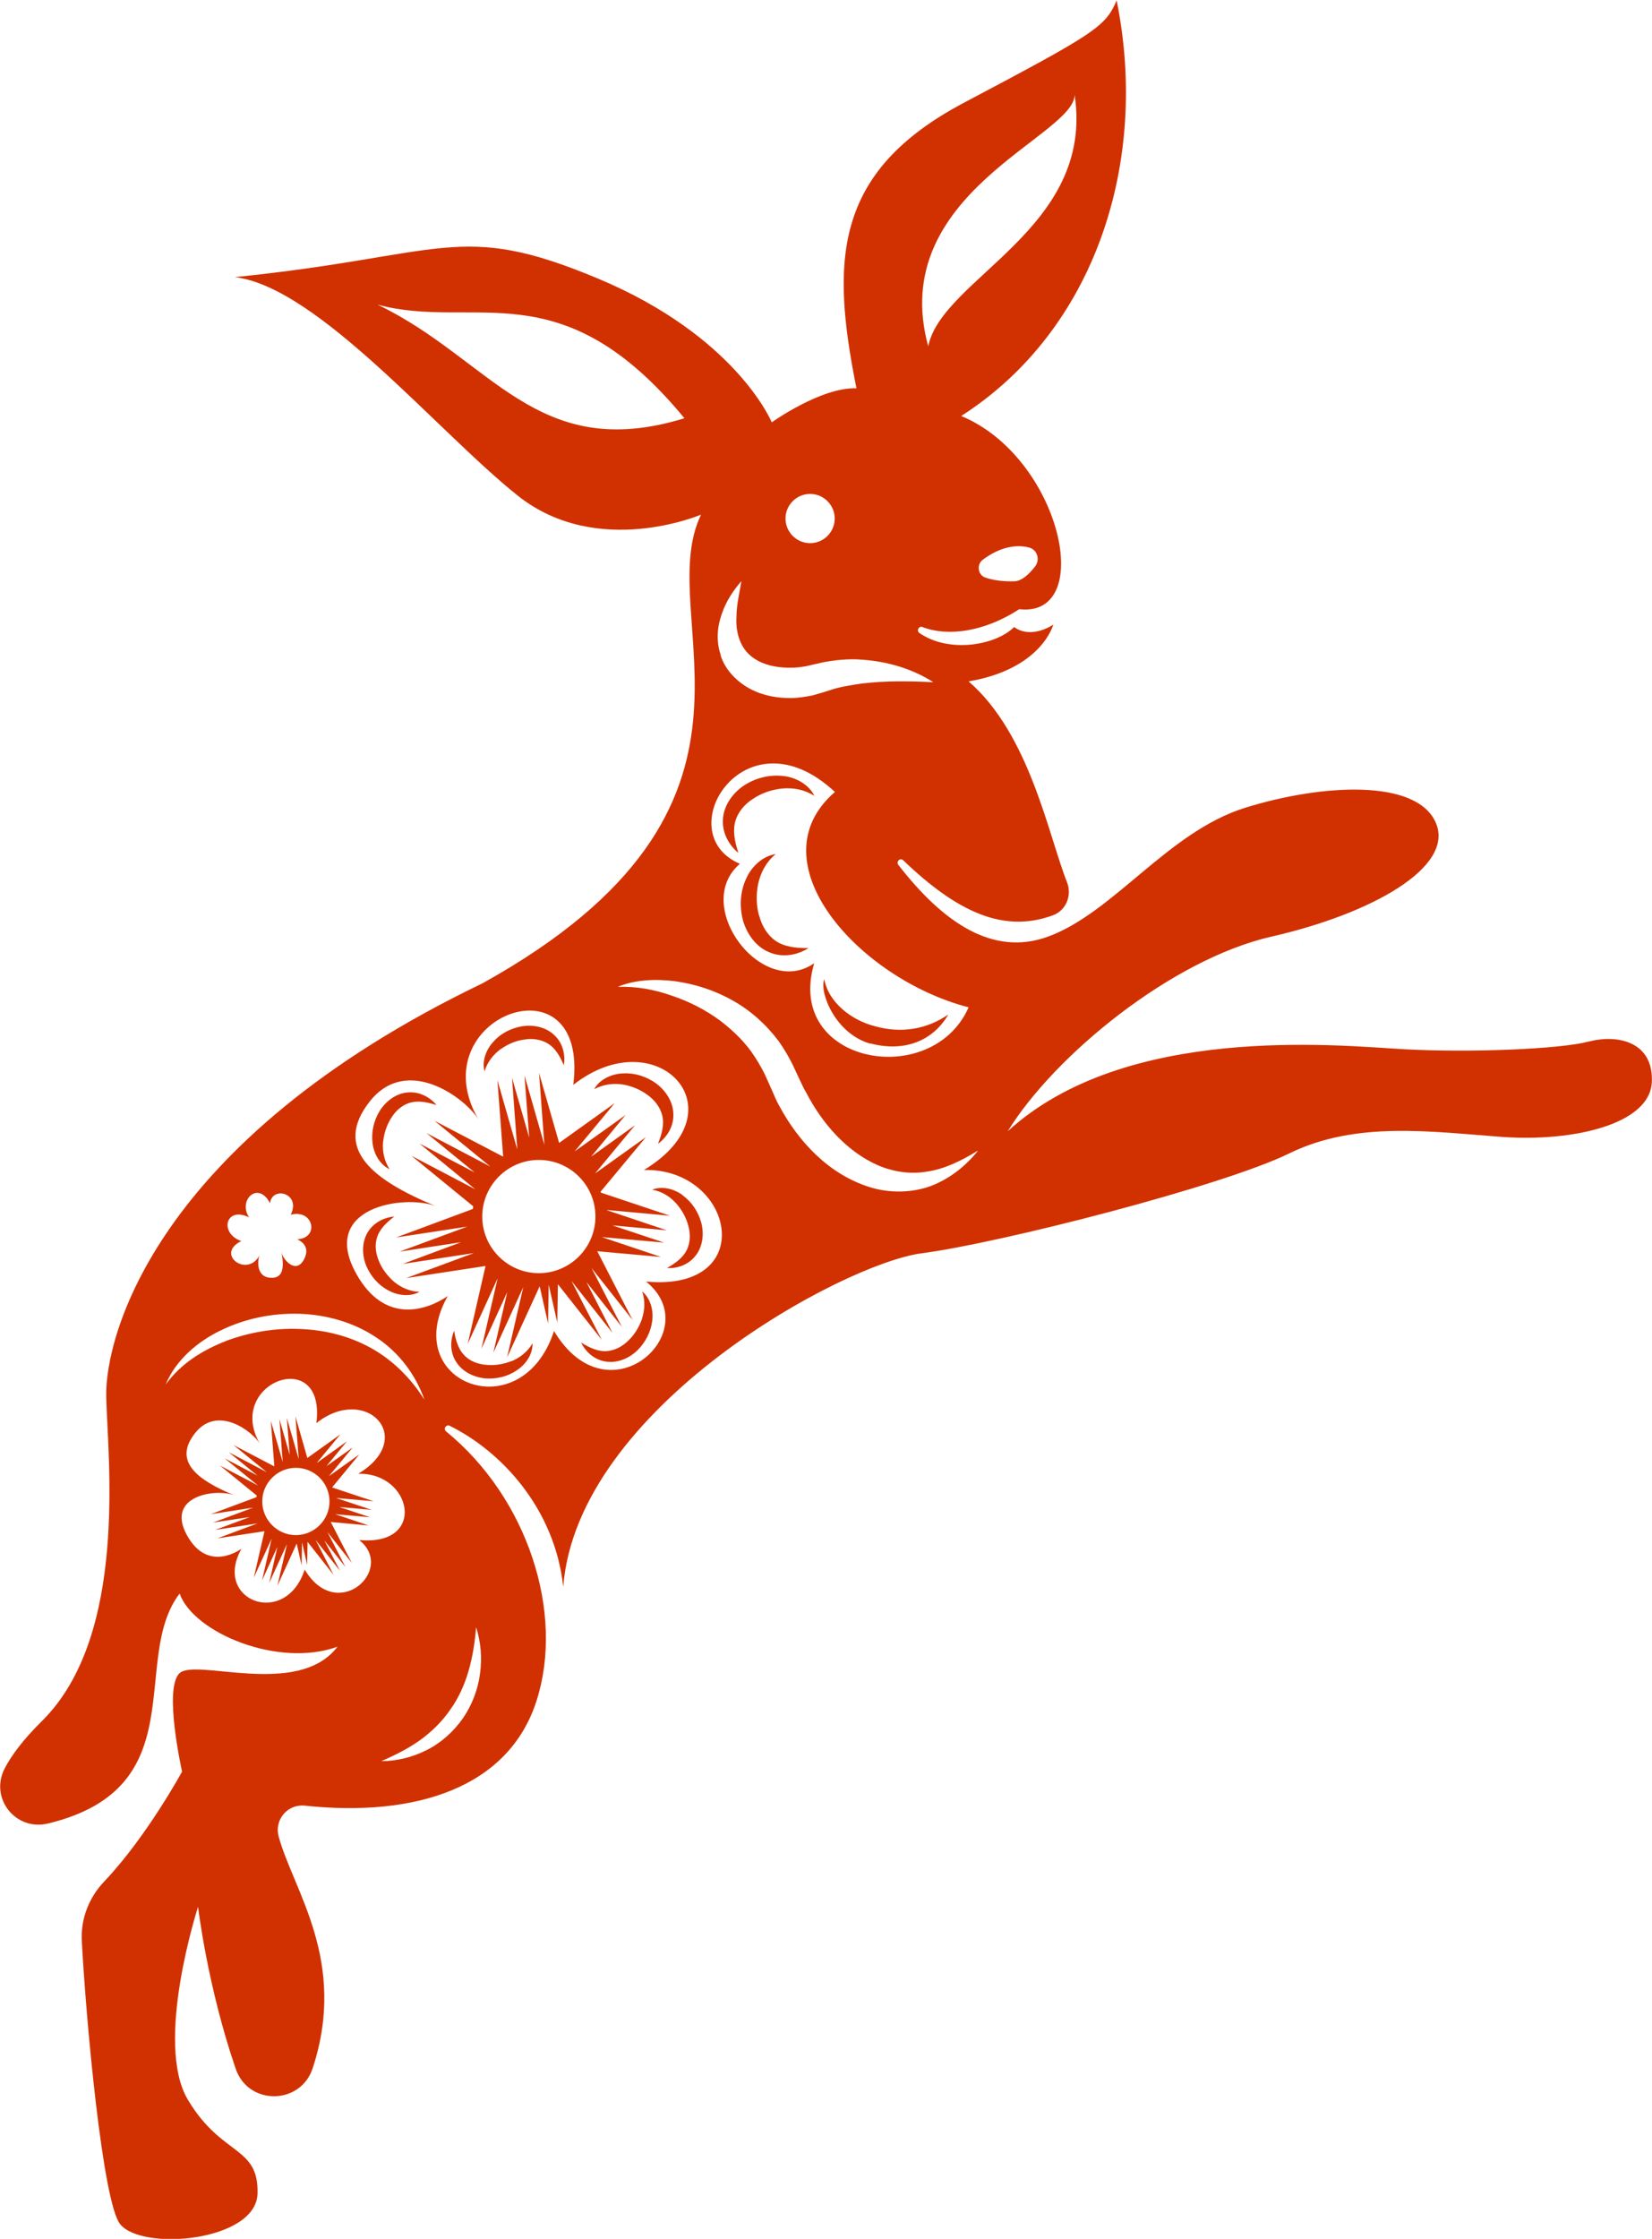 <?xml version="1.0" encoding="UTF-8"?>
<svg id="Layer_1" data-name="Layer 1" xmlns="http://www.w3.org/2000/svg" viewBox="0 0 80.57 109.15">
<defs>
    <style>
      .cls-1 {
        fill: #d13100;
        stroke-width: 0px;
      }
    </style>
  </defs>
  <path class="cls-1" d="M36.01,41.58c-.45-.37-.81-.98-.75-1.67.05-.69.52-1.29,1.06-1.64.56-.35,1.21-.51,1.86-.44.64.06,1.27.42,1.54.97-.51-.32-1.04-.4-1.55-.36-.51.05-1,.21-1.42.49-.42.26-.74.63-.88,1.08-.14.46-.05.99.14,1.56ZM37.02,44.64c-.14-.5-.15-1.04-.04-1.57.12-.52.37-1.03.85-1.43-.63.09-1.19.61-1.45,1.22-.28.62-.32,1.32-.15,1.99.18.65.62,1.31,1.3,1.58.67.28,1.39.12,1.9-.21-.63.01-1.2-.07-1.6-.35-.4-.28-.67-.72-.8-1.22ZM16.26,73.79h0l1.72.58-1.85-.17,1.03,2-1.19-1.51.88,1.71-1.03-1.3.76,1.48-1.19-1.51.88,1.71-1.27-1.61-.02,1.12-.25-1.1-.02,1.13-.24-1.07-.94,2.06.47-2.04-.87,1.9.4-1.76-.75,1.64.47-2.04-.87,1.9.52-2.26-2.3.35,1.96-.73-2.07.32,1.69-.63-1.79.27,1.96-.73-2.07.32,2.23-.83s0-.05.01-.08l-1.79-1.46,1.85.97-1.62-1.32,1.6.84-1.4-1.14,1.85.97-1.62-1.32,1.99,1.04-.17-2.22.58,2.01-.16-2.09.5,1.74-.14-1.8.58,2.01-.16-2.09.58,2.03,1.61-1.15-1.16,1.4,1.48-1.06-1,1.21,1.28-.91-1.16,1.4,1.48-1.06-1.31,1.59s0,.02,0,.02l2.01.67-1.83-.16,1.74.58-1.58-.14,1.5.5-1.81-.16ZM16.07,73.2c0-.91-.74-1.64-1.64-1.64s-1.64.74-1.64,1.64.74,1.64,1.64,1.64,1.64-.74,1.64-1.64ZM30.36,52.87c.44.07.87.25,1.22.51.35.25.62.6.72,1.01.1.41-.01.88-.21,1.37.42-.3.77-.82.75-1.43,0-.61-.38-1.17-.84-1.51-.47-.34-1.04-.52-1.61-.49-.56.02-1.15.29-1.41.77.47-.25.94-.29,1.39-.23ZM80.56,52.78c-.12,2.03-3.82,2.89-7.27,2.65-3.45-.25-7.14-.8-10.41.8-3.26,1.6-14.1,4.37-17.92,4.87-3.82.49-16.81,7.51-17.49,16.26-.42-3.87-3.08-6.64-5.54-7.85-.07-.04-.16-.01-.21.06-.04.07-.03.16.03.21,3.99,3.25,5.79,8.85,4.42,13.13-1.36,4.26-5.92,5.69-11.3,5.12-.84-.09-1.5.68-1.28,1.5.71,2.63,3.38,6.06,1.66,11.3-.59,1.8-3.13,1.83-3.75.04-1.39-4.04-1.84-7.91-1.84-7.91,0,0-2.16,6.65-.49,9.42,1.66,2.77,3.45,2.22,3.39,4.56-.06,2.34-5.67,2.83-6.71,1.48-.84-1.09-1.65-9.83-1.86-13.79-.06-1.08.35-2.13,1.1-2.91,2.06-2.17,3.79-5.35,3.79-5.35,0,0-.92-4.07-.12-4.8.8-.74,5.79,1.23,7.7-1.29-2.89,1.05-7.02-.68-7.7-2.59-2.45,3.21.8,9.47-6.42,11.21-1.59.38-2.86-1.24-2.11-2.69.33-.63.89-1.39,1.81-2.3,4.25-4.19,3.2-12.93,3.14-15.83-.06-2.89,2.34-12.44,18.35-20.14,15.64-8.68,8.19-17.74,10.66-22.85,0,0-5.05,2.16-8.93-.92s-9.73-10.16-13.8-10.66c10.29-1.05,10.9-2.77,17.68.06,6.78,2.83,8.5,7.02,8.5,7.02,0,0,2.4-1.72,4.13-1.66-1.23-6.16-1.17-10.53,5.24-13.92,6.41-3.39,6.9-3.7,7.45-4.99,1.6,7.88-1.05,16.08-7.58,20.26,4.87,2.03,6.59,9.85,2.83,9.42-1.69,1.1-3.48,1.35-4.72.87-.08-.03-.16,0-.2.08-.04.07-.02.16.05.21,1.47,1.01,3.74.59,4.62-.29.86.62,1.91-.12,1.91-.12,0,0-.55,2.16-4.13,2.77,2.98,2.57,3.9,7.53,4.8,9.79.25.64-.04,1.37-.68,1.61-2.41.89-4.67-.15-7.31-2.68-.06-.06-.16-.06-.22,0-.06.06-.07.15-.02.22,2.18,2.81,4.61,4.49,7.31,3.5,3.2-1.17,5.85-5.11,9.61-6.28,3.76-1.17,8.38-1.42,9.3.74.92,2.16-3.14,4.43-8.01,5.54s-10.59,5.79-12.87,9.49c5.73-5.24,16.01-4.19,19.28-4,3.26.18,7.64,0,9.05-.37,1.42-.37,3.2,0,3.08,2.03ZM48.06,28.16c.62.21,1.26.18,1.39.18.15,0,.5-.04,1.03-.72.26-.33.11-.83-.3-.93-.55-.14-1.34-.08-2.25.6-.31.23-.24.75.13.87ZM45.27,16.88c.68-3.33,8.13-5.73,7.14-12.26,0,2.03-9.18,4.8-7.14,12.26ZM33.38,20.39c-6.04-7.33-10.22-4.25-14.97-5.54,5.54,2.65,7.76,7.76,14.97,5.54ZM38.31,25.28c0,.66.54,1.2,1.2,1.2s1.2-.54,1.2-1.2-.54-1.2-1.2-1.2-1.2.54-1.2,1.2ZM35.14,31.93c.21.71.79,1.3,1.42,1.64.64.35,1.35.47,2.03.46.34,0,.68-.06,1.01-.12l.49-.14c.14-.04.26-.08.38-.12.5-.17,1.04-.25,1.59-.33,1.1-.13,2.25-.12,3.46-.06-1.03-.66-2.23-1.01-3.48-1.1-.63-.05-1.27.01-1.9.13l-.83.19c-.25.04-.49.08-.74.07-.98.02-1.93-.29-2.36-1.06-.22-.38-.33-.9-.29-1.44,0-.55.14-1.12.24-1.72-.4.46-.74.97-.95,1.58-.22.6-.3,1.32-.06,2.02ZM36.09,42.11c-2.38,2.02,1.07,6.62,3.62,4.85-1.46,4.91,5.74,6.21,7.53,2.15-5.33-1.38-10.48-7.08-6.52-10.5-4.39-4.09-8.15,2-4.64,3.5ZM11.78,60.5c-1.32.63.29,1.84.89.68-.12.24-.18,1.05.48,1.11.66.07.72-.49.58-1.23.08.36.7,1.07,1.09.35.4-.73-.33-.99-.33-.99,1.11-.06.8-1.49-.31-1.2.52-1.05-.91-1.42-1.01-.56-.58-1.12-1.58-.14-1.02.69-1.15-.57-1.48.78-.37,1.16ZM11.03,65.37c1.14-.42,2.36-.63,3.57-.58,1.21.04,2.4.33,3.46.91,1.06.58,1.96,1.46,2.64,2.54-.42-1.2-1.23-2.3-2.34-3.03-1.1-.74-2.42-1.11-3.73-1.16-1.32-.04-2.64.22-3.82.79-1.17.55-2.24,1.47-2.73,2.66.75-1.04,1.83-1.69,2.96-2.13ZM17.54,75.08c3.3.3,2.56-3.3-.07-3.23,2.89-1.74.39-4.39-2.04-2.47.48-3.82-4.47-1.98-2.76,1-.37-.61-2.06-1.89-3.15-.52-1.09,1.37.07,2.28,1.91,3.04-.91-.35-3.36.02-2.32,1.93,1.04,1.91,2.67.67,2.67.67-1.43,2.54,2.15,3.89,3.08,1.02,1.58,2.65,4.45,0,2.67-1.43ZM20.51,84.82c-.57.41-1.22.74-1.91,1.04.75,0,1.52-.19,2.21-.54.7-.35,1.3-.89,1.76-1.54.45-.65.74-1.41.84-2.18.11-.77.04-1.55-.19-2.27-.12,1.49-.45,2.89-1.26,4.02-.39.57-.89,1.06-1.45,1.47ZM31.39,57.05c4.85-2.92.66-7.37-3.43-4.16.8-6.42-7.52-3.32-4.63,1.68-.62-1.02-3.47-3.17-5.29-.88-1.82,2.3.11,3.83,3.21,5.11-1.53-.58-5.65.04-3.9,3.25,1.75,3.21,4.49,1.13,4.49,1.13-2.41,4.27,3.61,6.53,5.18,1.71,2.66,4.45,7.48,0,4.49-2.41,5.55.51,4.3-5.55-.11-5.44ZM47.67,56.11c-.8.49-1.62.89-2.47,1.01-.84.14-1.68,0-2.43-.33-1.5-.68-2.68-2.03-3.46-3.54-.11-.18-.2-.38-.29-.57l-.29-.62c-.21-.46-.47-.9-.76-1.31-.61-.81-1.38-1.5-2.25-1.98-.86-.49-1.81-.79-2.77-.93-.95-.12-1.95-.09-2.82.27.93-.03,1.82.14,2.66.44.84.28,1.62.69,2.31,1.19.68.52,1.29,1.11,1.73,1.81.22.35.43.71.59,1.09l.28.63c.1.23.19.45.32.67.93,1.72,2.39,3.3,4.38,3.93.98.31,2.07.29,3-.05.94-.36,1.7-.98,2.29-1.71ZM42.45,50.87c1.66.44,3.06-.13,3.8-1.41-1.03.71-2.28.94-3.58.57-1.08-.27-2.25-1.11-2.47-2.29-.25.63.53,2.65,2.24,3.14ZM29.6,59l2.92.98-2.65-.24,2.52.84-3.04-.27h0l2.89.97-3.11-.28,1.72,3.35-2-2.53,1.48,2.87-1.73-2.19,1.27,2.48-2-2.53,1.48,2.87-2.14-2.71-.03,1.87-.42-1.85-.03,1.89-.41-1.81-1.59,3.47.79-3.43-1.46,3.2.68-2.96-1.26,2.76.79-3.43-1.46,3.2.87-3.8-3.87.59,3.3-1.22-3.47.53,2.85-1.06-3,.46,3.3-1.22-3.47.53,3.74-1.39s.01-.09.02-.13l-3.01-2.46,3.11,1.63-2.72-2.23,2.69,1.41-2.35-1.92,3.11,1.63-2.72-2.23,3.35,1.75-.28-3.73.97,3.38-.26-3.5.84,2.92-.23-3.03.97,3.38-.26-3.5.98,3.41,2.71-1.94-1.95,2.35,2.48-1.77-1.68,2.03,2.14-1.53-1.95,2.35,2.48-1.77-2.21,2.66s0,.03.01.04l3.38,1.13-3.07-.28ZM29.04,59.31c0-1.53-1.24-2.76-2.76-2.76s-2.76,1.24-2.76,2.76,1.24,2.76,2.76,2.76,2.76-1.24,2.76-2.76ZM24.96,66.35c-.4.16-.83.23-1.24.19-.41-.03-.8-.18-1.07-.46-.28-.28-.43-.72-.5-1.21-.19.45-.22,1.04.1,1.53.31.49.88.75,1.42.8.55.04,1.1-.09,1.54-.4.45-.29.78-.8.76-1.31-.25.43-.62.7-1.01.87ZM31.31,64.3c-.14.4-.37.78-.67,1.06-.29.29-.66.48-1.05.51-.4.03-.82-.15-1.25-.42.21.44.64.85,1.21.93.57.09,1.15-.17,1.54-.55.39-.39.65-.89.72-1.43.07-.53-.09-1.11-.49-1.44.16.48.12.93-.01,1.33ZM18.48,61.48c-.16-.38-.21-.79-.09-1.16.12-.38.44-.71.84-1.01-.49.04-1.02.29-1.31.79-.29.5-.26,1.13-.05,1.63.22.5.59.93,1.07,1.18.47.26,1.07.32,1.52.07-.5-.02-.91-.22-1.24-.49-.32-.28-.59-.63-.74-1.01ZM33.3,58.27c-.43-.32-1.02-.46-1.49-.27.49.09.87.34,1.16.66.28.32.5.7.6,1.1.11.4.1.81-.07,1.17-.17.36-.53.64-.97.89.49.03,1.05-.15,1.4-.61.36-.46.41-1.09.27-1.61-.15-.53-.46-1-.9-1.32ZM21.28,53.86c-.32-.37-.83-.66-1.41-.6-.58.05-1.07.45-1.36.91-.28.47-.41,1.02-.34,1.56.06.53.37,1.06.83,1.27-.27-.42-.35-.87-.32-1.29.04-.42.17-.84.39-1.19.21-.35.52-.63.89-.75.38-.12.83-.06,1.31.1ZM24.42,51.15c.35-.25.75-.42,1.16-.47.41-.07.82,0,1.15.2.34.21.58.6.77,1.06.08-.48-.03-1.06-.45-1.46-.41-.41-1.03-.53-1.57-.45-.54.09-1.05.34-1.41.75-.37.39-.57.96-.44,1.45.15-.48.44-.82.78-1.08Z"/>
</svg>